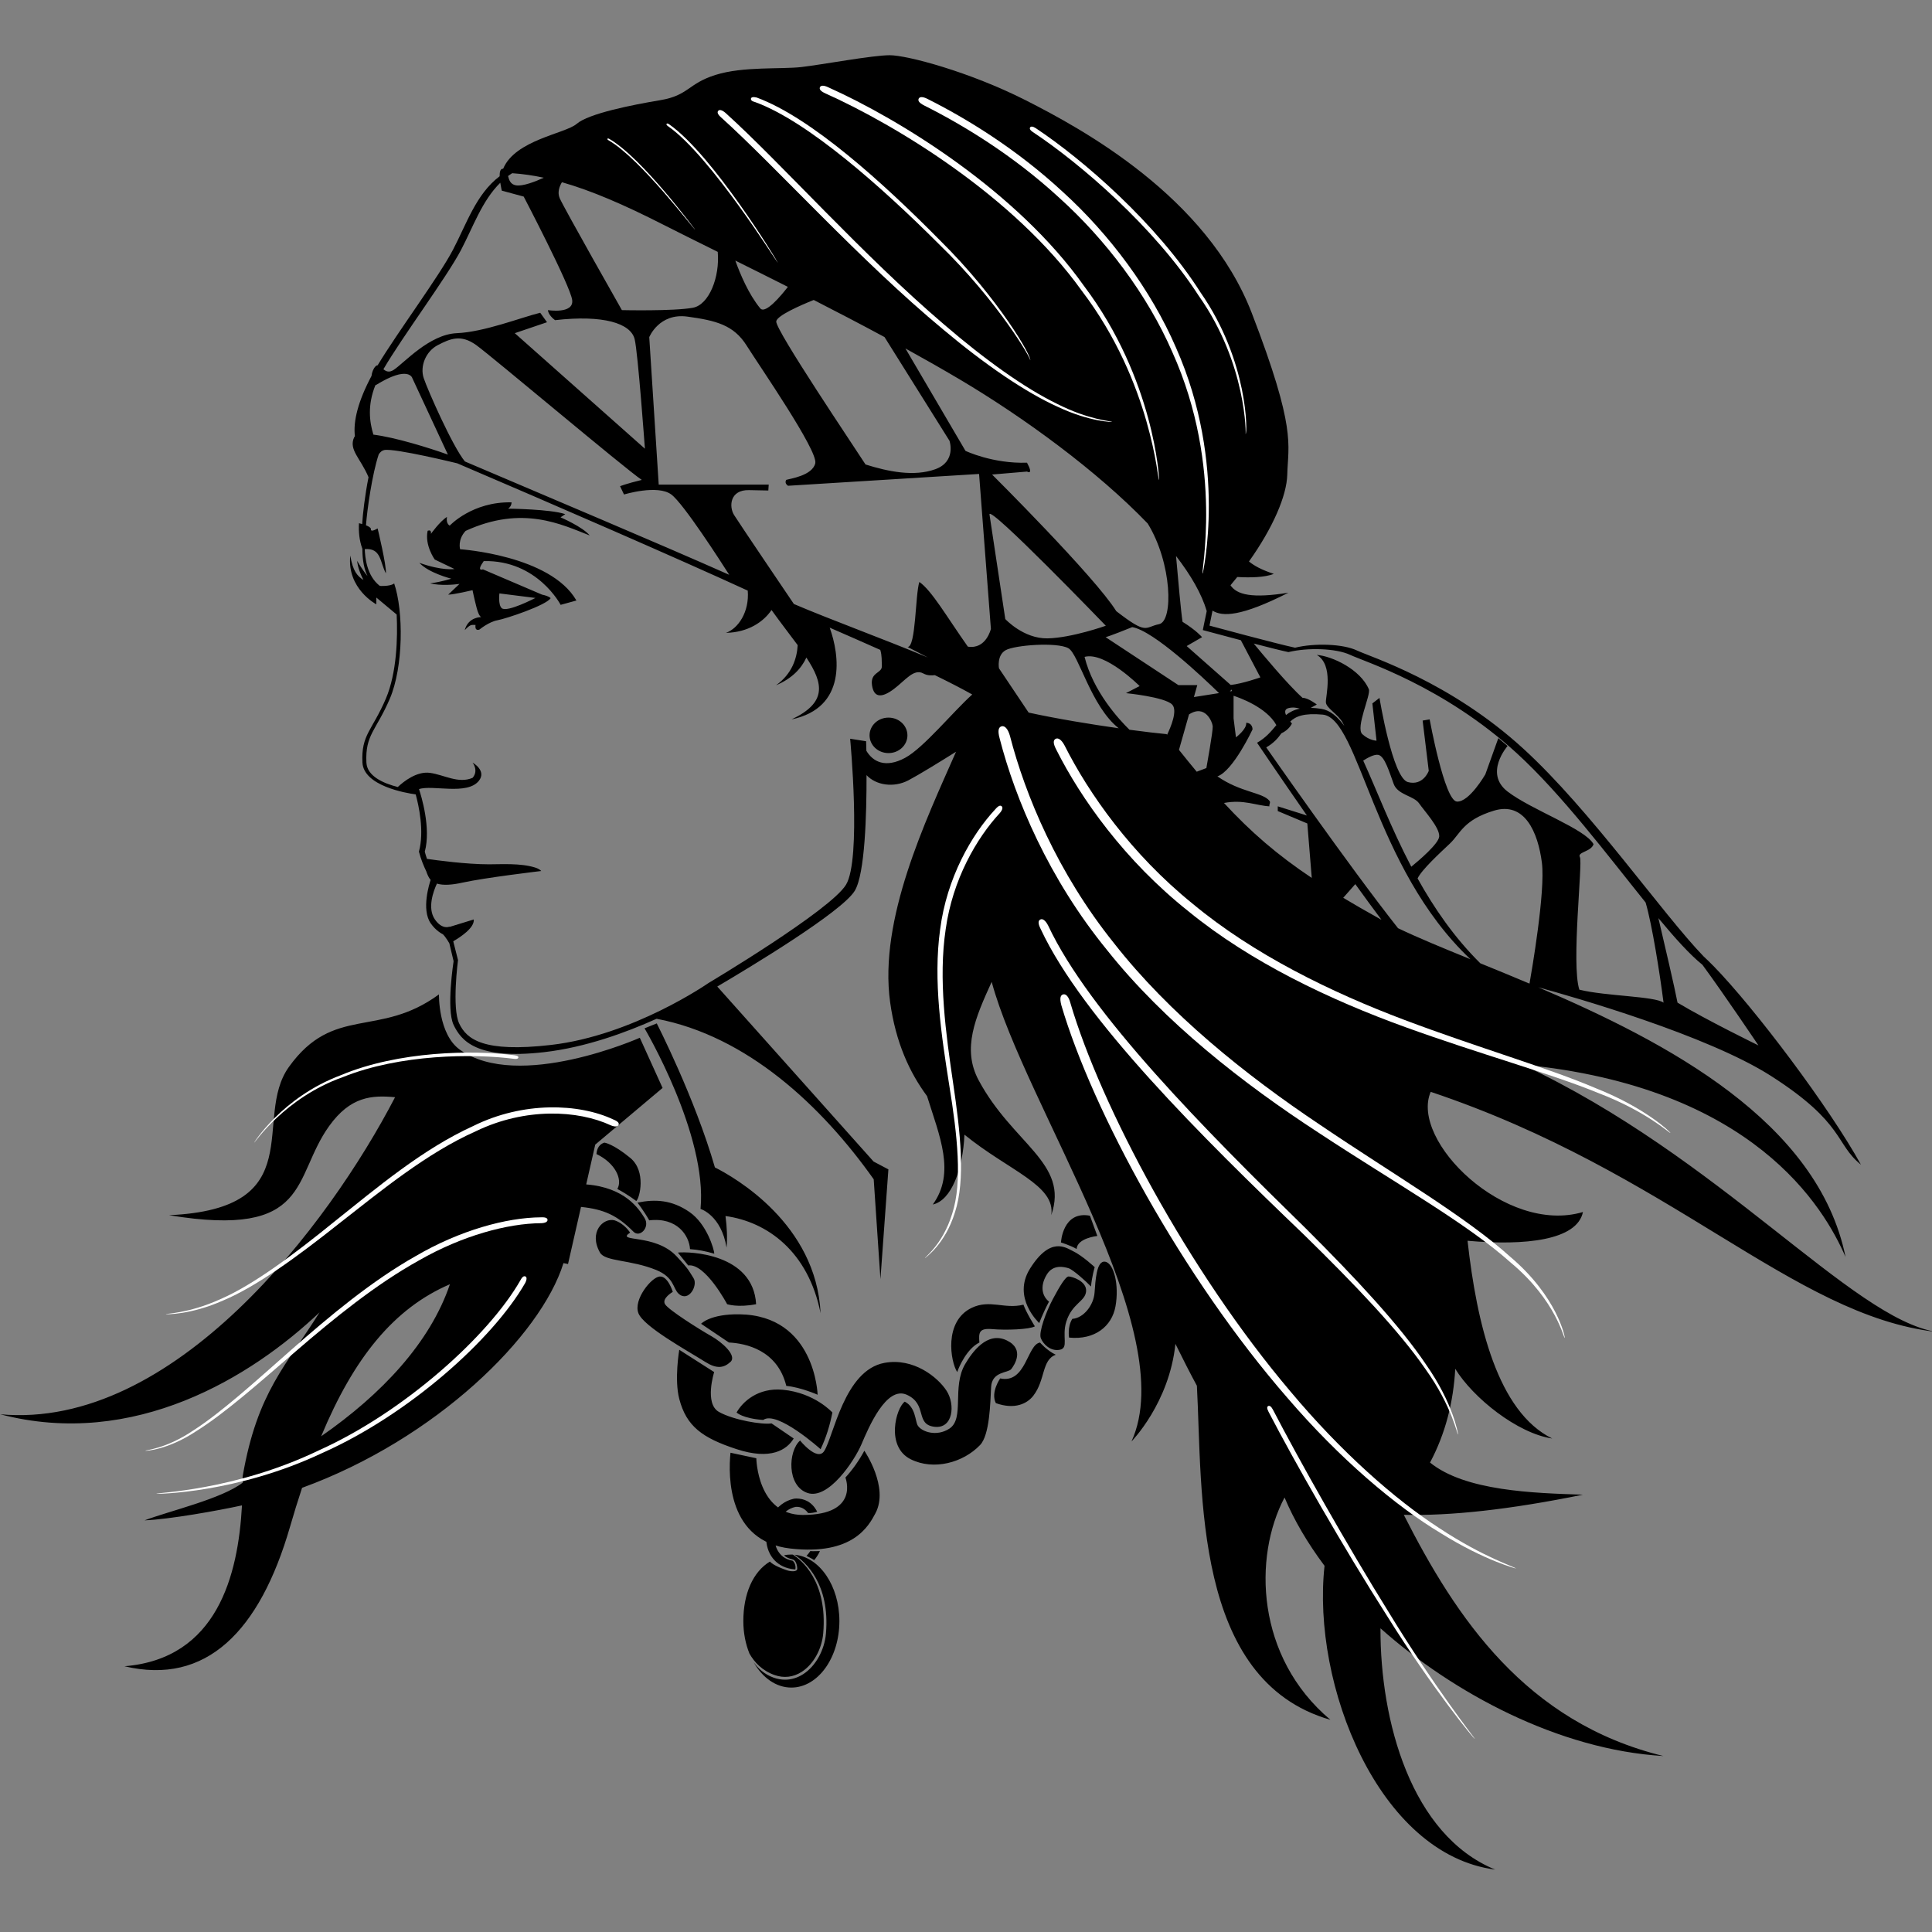 <?xml version="1.0" encoding="utf-8"?>
<!-- Generator: Adobe Illustrator 15.0.0, SVG Export Plug-In  -->
<!DOCTYPE svg PUBLIC "-//W3C//DTD SVG 1.1 Tiny//EN" "http://www.w3.org/Graphics/SVG/1.1/DTD/svg11-tiny.dtd">
<svg version="1.1" baseProfile="tiny"
	 xmlns="http://www.w3.org/2000/svg" xmlns:xlink="http://www.w3.org/1999/xlink" xmlns:a="http://ns.adobe.com/AdobeSVGViewerExtensions/3.0/"
	 x="0px" y="0px" width="600px" height="600px" viewBox="-0.09 -17.15 600 600" overflow="visible" xml:space="preserve">
<rect x="-0.09" y="-17.15" width="600" height="600" fill="#808080" stroke="none"/>
<defs>
</defs>
<path d="M435.87,453.29c14.59,0.35,32.7-1.59,55.63-6.25c-15.22-0.5-36.55-1.1-47.48-9.98c4.83-9.09,7.26-18.88,7.83-29.11
	c5.54,9.03,19.3,20.05,30.11,21.64c-16.92-8.3-23.4-35.43-26.29-61.41c17.96,1.61,34.04-0.16,35.84-8.93
	c-24.06,7.16-53.82-22.22-47.28-37.32c74.79,25.05,112.36,69.43,156.99,74.55c-26.34-4.22-67.07-54.28-128.57-83.02
	c71.83,6.92,93.77,44.45,100.41,59.75c-8.55-42.02-55.44-66.65-95.4-83.74c11.11,3.04,52.49,14.88,72.26,27.53
	c22.96,14.69,19.91,21.14,27.92,27.55c-9.78-17.75-32.98-48.6-45.83-61.74l0,0c0,0-0.01-0.01-0.02-0.01
	c-1.06-1.08-2.04-2.04-2.95-2.87c-12.87-13.31-34.99-45.33-56.05-64.58c-22.77-20.82-47.26-28.41-51.67-30.49
	c-4.41-2.08-13.22-2.33-19.22-0.86c-5.76-1.22-26.57-6.86-26.57-6.86s0.46-2.35,0.94-4.65c3.09,1.91,8.81,1.92,23.57-5.57
	c-11.32,1.83-16.01,0.64-17.99-2.31c0.72-0.86,1.43-1.72,2.11-2.57c3.82,0.22,8.53,0.18,11.34-0.98c-3.79-1.21-6.19-2.58-7.71-3.84
	c7.53-10.59,11.73-20.5,11.89-26.95c0.25-9.55,2.94-13.96-11.02-50.2c-13.96-36.24-52.89-57.31-70.28-66.12
	C300.97,5.14,281.62,0,276.23,0c-5.39,0-21.06,2.94-27.43,3.67c-6.37,0.73-18.12-0.25-26.69,2.45c-8.57,2.69-8.33,6.37-17.14,7.84
	c-8.82,1.47-22.29,4.16-25.96,7.35c-3.52,3.05-19.14,4.98-22.84,13.95c0,0,0,0-0.01,0c-0.87-0.08-1.1,1.01-1.08,2.33
	c-7.34,5.54-10.3,14.87-14.53,22.9c-4.39,8.35-17.06,25.36-23.36,35.8c-0.21,0.01-0.42,0.09-0.64,0.32c-0.7,0.7-1.14,1.88-1.26,2.99
	v0c-4.17,7.84-5.73,14.05-5.16,18.74c-0.1,0.1-0.18,0.21-0.24,0.33c-1.76,3.86,2,6.48,4.47,12.38c-1.1,5.51-1.81,11.59-1.97,14.55
	c-0.56-0.16-1-0.26-1-0.26c-0.13,2.64,0.08,5.27,1.05,7.92c0.03,1.84,0.12,5.48,1.6,8.49c-1.8-2.18-3.2-4.72-3.2-4.72
	s0.04,2.27,1.94,5.94c-1.91-1.23-3.3-2.77-4.08-7.59c-1.1,10.29,8.08,15.15,8.08,15.15v-2.11l6.32,5.28
	c0.34,7.13,0.06,18.12-3.36,26.13c-4.24,9.92-7.7,11.16-7.27,19.83c0.36,7.25,13.49,9.48,16.54,9.9c0.92,3.35,2.74,11.44,1,17.77
	c0.63,2.42,1.53,4.56,2.28,6.11c0.34,1.05,0.79,2.02,1.36,2.68c-0.33,0.98-2.98,9.16,0.03,13.49c0.81,1.16,1.7,2,2.52,2.61v0
	c0,0,0,0,0,0c0.47,0.35,0.92,0.62,1.31,0.83c1.01,1.06,1.95,2.76,1.95,2.76l1.32,5.55c0,0-2.33,14.88,0,19.78
	c2.33,4.9,7.16,10.88,28.1,8.47c12.85-1.47,25.52-6.12,34.96-10.38l-0.01,0.01c28.11,5.35,51.26,27.03,67.42,49.85l2.09,31.01
	l2.47-34.09l-4.6-2.43l-48.54-54.35c9.85-5.8,38.69-23.15,42.69-29.73c3.2-5.27,3.69-23.92,3.66-35.93
	c2.92,3.15,8.46,4.02,13.05,1.59c3.27-1.73,9.53-5.58,14.75-8.85c-9.45,21.46-24.03,51.98-20.47,77.79
	c1.73,12.48,6.04,21.84,11.46,29.15c3.9,12.49,8.92,23.81,1.79,33.67c5.74-1.25,9.35-10.88,9.83-21.69
	c13.87,11.27,28.37,15.71,26.96,24.99c5.63-16.16-11.89-22.03-22.54-41.87c-5.27-9.81-1.01-19.5,4.04-30.57
	c10.46,38.6,59.02,108.57,43.42,142.72c0,0,11.74-11.9,13.64-30.3c2.25,4.55,4.44,8.9,6.67,13.01
	c1.77,32.68-1.36,91.47,41.46,103.74c-23.15-19.46-24.02-50.53-14.24-69.04c2.92,6.96,7.13,14.15,12.42,21.22
	c-4.04,36.83,16.76,89.65,53,94.34c-26.11-10.7-35.72-46.13-35.63-74.94c22.46,20.03,55.36,37.75,87.86,39.67
	C473.73,517.75,452.13,485.31,435.87,453.29 M434.08,271.11c-15.5-19.61-40.93-56.15-40.93-56.15c2.33-1.33,3.65-2.88,4.7-4.36
	c2.48-1.15,3.28-3.06,3.28-3.06s-0.22-0.24-0.52-0.6c1.72-1.67,4.31-2.68,10.07-2.16c11.43,1.03,15.61,47.44,45.9,75.97
	C448,277.26,440.3,274.09,434.08,271.11 M400.03,202.77c1.35-0.36,2.6-0.15,3.53,0.16c-1.79,0.36-3.13,1.07-4.27,1.98
	C398.88,203.98,398.86,203.08,400.03,202.77 M423.27,219.06c1.36-0.88,3.41-2.01,4.67-1.78c2.02,0.37,3.49,5.51,4.78,9
	c1.28,3.49,6.24,3.67,7.9,6.06c1.65,2.39,6.43,7.53,6.25,10.29c-0.15,2.23-6.33,7.48-8.67,9.39
	C431.86,239.93,427.4,228.09,423.27,219.06 M474.91,288.32c-5.27-2.23-10.39-4.32-15.27-6.31c-8.12-8.03-14.39-17.19-19.49-26.36
	c1.3-2.73,7.02-7.98,10.02-10.81c3.31-3.12,4.1-7.29,13.65-10.22c9.55-2.94,13.71,6.61,14.94,16.16
	C479.9,259.66,475.52,284.87,474.91,288.32 M520.88,294.23c-0.81-4.32-4.2-18.84-5.94-26.25c5.15,6.22,9.78,11.36,13.67,14.49
	c6.84,9.31,17.4,25.04,17.4,25.04S530.06,299.74,520.88,294.23 M419.25,186.24c4.41,2.08,28.9,9.67,51.67,30.49
	c14.01,12.81,28.16,31.63,40.05,46.4c2.05,6.96,4.46,22.41,5.57,31.11c-2.68-2.02-18.07-2.02-26.15-4.04
	c-2.57-7.9,1.1-39.49,0.18-41.14c-0.92-1.65,3.49-1.65,4.23-4.04c-2.57-4.78-19.29-10.65-26.7-16.35c-7.41-5.69,0-14.14,0-14.14
	l-2.87-2.45l-4.04,11.26c0,0-4.96,8.63-8.81,8.45c-3.86-0.18-8.48-25.53-8.48-25.53l-2.18,0.37l1.9,15.61c0,0-1.71,4.77-6.49,3.49
	c-4.77-1.29-8.81-26.14-8.81-26.14l-2.21,1.71l1.29,11.57c0,0-2.21,0-4.41-2.02c-2.2-2.02,2.74-12.26,2.02-13.96
	c-2.62-6.15-11.39-10.29-16.16-10.65c5.33,3.12,2.75,12.86,2.82,14.69s3.79,3.67,5.26,6.43c0.14,0.25,0.29,0.57,0.46,0.93
	c-2.18-2.98-4.46-4.87-7.09-5.29c-1.21-0.19-2.31-0.3-3.3-0.33l1.85-1.03c0,0-2.76-2.12-4.41-2.06
	c-4.55-4.03-12.84-14.03-15.17-16.87c4.44,1.15,8.63,2.21,10.76,2.66C406.03,183.91,414.84,184.16,419.25,186.24 M374.67,172.62
	c-0.57,2.62-1.21,5.91-1.21,5.91s5.61,1.52,11.81,3.15l6.06,11.54c0,0-5.7,2-9.21,2.35l-13.68-12.08l4.78-2.76
	c0,0-1.65-2.02-6.06-4.77c-0.48-3.11-1.42-13.54-2.02-20.44C369.75,161.49,373.1,167.28,374.67,172.62 M382.49,197.46l-0.62,0.1
	l0.52-0.57C382.43,197.16,382.46,197.32,382.49,197.46 M374.56,221.38l-3,1.13c-1.78-2.14-3.61-4.39-5.51-6.78l3.12-11.01
	c5.05-3.28,7.25,2.38,7.36,3.68C376.64,209.87,374.56,221.38,374.56,221.38 M370.69,199.33l1.05-3.72h-5.88l-22.59-14.88
	c0,0,1.47-0.37,8.26-3.12c6.61,1.08,22.07,15.72,26.96,20.49L370.69,199.33z M319.36,204.15l-9.21-13.75c0,0-0.74-4.04,2.08-5.63
	c2.82-1.59,15.92-2.57,19.47-0.61c3.2,1.77,7.01,18.09,15.64,24.86C338.71,207.8,328.3,206.1,319.36,204.15 M246.46,170.43
	c-0.2-0.29-17-25.1-18.59-27.66c-1.59-2.57-1.35-7.84,4.65-7.71l6,0.12l0.12-1.84h-34.16l-2.94-45.79c0,0,3.06-7.59,11.88-6.37
	c8.82,1.22,14.33,2.57,18.37,9c4.04,6.43,22.22,32.69,21.31,36.55c-0.92,3.86-7.9,4.78-9,5.14c-0.73,1.1,0.55,1.84,0.55,1.84
	l59.32-3.67l3.67,48.12c0,0-1.47,6.43-7.16,5.51c-6.61-9.37-11.2-17.41-15.06-20.09c-1.29,3.93-1.05,20.41-3.67,20.18
	c2.14,1.11,4.24,2.19,6.32,3.28C273.95,181.15,257.78,175.27,246.46,170.43 M144.29,126.16c-3.85-4.69-11.56-22.2-12.79-25.87
	c-1.22-3.67,0.61-8.33,4.41-10.28c3.8-1.96,7.1-3.43,11.88,0c4.78,3.43,46.28,38.45,51.43,41.88c-5.02,1.22-6.74,1.96-6.74,1.96
	l1.22,2.57c0,0,10.41-3.18,14.69,0c3.81,2.83,15.48,21,17.99,24.94C204.07,151.45,169.87,137.08,144.29,126.16 M236.01,78.61
	c-3.57-4.31-6.24-10.65-7.74-14.83c5.16,2.56,10.64,5.29,16.32,8.16C242.65,74.45,237.63,80.56,236.01,78.61 M252.62,76.01
	c7.23,3.7,14.65,7.56,21.99,11.52l20.18,32.22c0,0,2.2,6.43-4.41,8.82c-6.61,2.39-14.69,0.73-21.67-1.47
	c-3.14-4.93-28.1-41.88-27.73-44.45C241.23,80.86,248.32,77.74,252.62,76.01 M325.21,181.1c-7.47,0.12-13.1-6-13.1-6l-4.9-32.45
	c-0.53-3.49,36.12,34.53,36.12,34.53S332.68,180.97,325.21,181.1 M356.34,145.43c7.56,12.27,8.05,30.34,3.52,31.26
	c-4.53,0.92-3.55,3.49-13.28-4.04c-6.61-10.65-38.57-42.43-38.57-42.43l10.84-0.92c0,0,2.2,1.29,0-2.76
	c-10.65,0.37-19.1-3.67-19.1-3.67L281.1,91.07c5.75,3.17,11.4,6.38,16.81,9.58C317.88,112.49,340.63,129.1,356.34,145.43
	 M205.71,52.53c4.81,2.45,10.63,5.33,17.1,8.54c0.7,7.76-2.68,16.44-7.73,17.36c-6.06,1.1-22.04,0.73-22.04,0.73
	s-17.82-31.41-19.29-34.71c-0.81-1.82-0.12-3.69,0.67-5.01C183.51,42.03,193.56,46.35,205.71,52.53 M158.98,36.64
	c3.21,0.22,6.46,0.68,9.81,1.4c-2.52,1.15-6.48,2.73-8.63,2.37c-1.73-0.29-2.15-1.64-2.47-2.89
	C158.1,37.21,158.54,36.92,158.98,36.64 M143.08,60.49c3.75-7.13,6.5-15.27,12.2-20.89c0.19,1.33,0.47,2.46,0.47,2.46l6.8,1.84
	c0,0,14.51,27.73,15.06,32.14c0.55,4.41-7.53,3.12-7.53,3.12s0,1.47,2.2,3.12c14.95-1.71,23.51,0.95,24.73,5.91
	c1.02,4.14,3.18,34.01,3.18,34.01l-40.41-35.88l10.01-3.4l-2.11-2.94c-6,1.47-17.33,5.97-25.9,6.34
	c-8.57,0.37-16.41,9.31-19.59,11.39c-1.46,0.96-2.43,0.46-3.21-0.19C124.98,87.24,138.51,69.17,143.08,60.49 M116.49,102.46
	c0.03,0.01,0.05,0.02,0.08,0.02c10.29-6.37,11.39-2.2,11.39-2.2l11.05,23.75c-5.88-2.11-16.46-5.37-23.14-6.2
	C114.64,113.81,113.99,108.7,116.49,102.46 M117.41,164.61l0.37,0.12C117.66,164.7,117.53,164.66,117.41,164.61 M281.01,218.2
	c-6.19,3.33-10.04,1.18-12.04-2.19c-0.04-1.86-0.08-2.96-0.08-2.96l-4.96-0.78c0,0,3.55,37.39-1.29,45.35
	c-4.84,7.96-42.67,30.5-42.67,30.5s-23.39,16.31-48.98,19.25c-20.94,2.41-26.14-1.75-28.47-6.65c-2.33-4.9-0.37-19.71-0.37-19.71
	l-1.48-5.84c2.2-1.27,6.65-4.18,6.37-6.77c-2.46,0.78-5.33,1.65-7.51,2.31l-0.02-0.09c0,0-2.24,1.07-4.53-2.22
	c-2.43-3.49-0.48-8.78,0.62-11.14c2.04,0.63,4.79,0.39,7.92-0.3c7.07-1.56,24.46-3.61,24.46-3.61s-0.39-0.62-1.96-1.1
	c-4.52-1.39-10.46-0.98-14.23-0.98c-7.09,0-16.34-1.26-19.28-1.69c-0.24-0.71-0.47-1.45-0.68-2.22c2-7.32-1.1-17.35-1.79-19.44
	c4.06-1.43,14.98,2.01,18.6-2.6c2.48-3.16-1.96-5.63-1.96-5.63s1.96,2.45,0,4.72c-4.41,1.91-8.82-0.93-13.22-1.54
	c-4.09-0.57-8.17,2.65-10.01,4.39c-4.46-1.13-9.54-3.35-9.75-7.58c-0.42-8.68,3.03-9.92,7.27-19.83c4.24-9.92,4.29-27.18,1.35-35.82
	c0,0-0.75,0.84-3.98,0.8c-0.18,0-0.37-0.03-0.55-0.08c-4.05-3.2-4.5-8.88-4.6-11.37c5.15-0.4,4.68,4.01,6.56,7.53
	c0.25-2.33-2.57-13.96-2.57-13.96s-2.33,1.47-2.08,0.12c-0.1-0.42-0.79-0.79-1.53-1.08c0.34-4.74,1.9-15.87,3.96-22.05
	c0.46-0.7,1.04-1.2,1.74-1.33c3.31-0.61,22.65,4.13,22.65,4.13c28.71,12.27,68.48,29.54,90.21,39.53
	c0.54,6.64-2.98,11.79-6.77,13.12c6.95-0.15,11.72-3.47,14.15-7.1c2.9,4.05,5.73,7.66,8.13,10.92c-0.24,4.17-1.8,8.95-6.73,12.46
	c5.01-2.11,7.89-5.26,9.43-8.61c5.39,8.18,6.38,14-4.59,19.2c17.2-3.61,14.91-19.95,11.83-28.49c5.02,2.19,10.37,4.53,15.71,6.91
	c0.56,1.86,0.41,3.33,0.49,4.99c0.12,2.33-3.67,1.83-3.06,6c0.61,4.16,3.31,3.8,6.86,1.1c3.55-2.69,6.12-6.37,9.06-4.78
	c1.31,0.71,2.48,0.64,3.6,0.54c4.2,2.04,8.14,4.06,11.61,6C295.98,203.77,286.75,215.11,281.01,218.2 M350.68,209.48
	c-3.31-3.23-11.27-11.88-13.95-22.63c6.37-1.72,17.1,9.06,17.1,9.06l-4.24,2.2c0,0,12,1.18,14.33,3.53c1.81,1.83-0.47,7.15-1.56,9.4
	c-0.05-0.07-0.1-0.13-0.16-0.2C359.65,210.61,355.56,210.13,350.68,209.48 M380.03,232.22c6.14-1.17,10,0.83,14.12,1.04
	c-0.19-0.58,0.46-1.15,0-1.71c-2.15-2.66-8.94-2.57-16.16-7.59c4.9-1.71,10.9-14.57,10.9-14.57s0.12-1.96-1.96-2.08
	c0.24,1.96-3.18,4.53-3.18,4.53l-0.74-5.88v-7.03c1.52,0.49,10.21,3.48,13.29,9.11c-1.57,1.88-3.23,3.91-6,5.48
	c0,0,6.77,10.05,15.48,22.59l-9.05-2.85v1.47l9.18,3.86l1.38,16.91C396.57,248.32,388.45,241.33,380.03,232.22 M428.31,268.15
	c-4.06-2.26-7.78-4.4-11.25-6.48l3.75-4.25c2.81,3.9,5.57,7.66,8.13,11.08C428.74,268.39,428.52,268.27,428.31,268.15
	 M183.05,149.14c-2.2-2.69-9.06-5.63-9.06-5.63l1.47-0.98c-4.53-1.59-17.76-1.71-17.76-1.71s0.98-0.49,1.1-1.96
	c-12.21-0.3-19.22,7.22-19.22,7.22s-1.22-0.49-0.86-2.69c-2.2,1.35-4.99,5.27-4.99,5.27s0.34-1.47-1.01-0.98
	c-0.98,4.53,2.21,8.94,2.21,8.94l6.12,2.94c0,0-3.69,0.65-10.91-1.92c2.94,3.18,9.9,4.92,9.9,4.92s-2.66,0.92-6.58,1.47
	c3.44,0.77,7.34,0.4,9.15,0.16l-3.51,3.33c1.71,0,7.56-1.38,7.56-1.38s0.52,2.6,1.26,5.42c0.73,2.82,1.45,2.94,1.45,2.94
	s-4.04-0.12-5.13,4.04c1.83-1.88,2-1.61,3.35-1.61c-0.28,2.14,1.24,1.42,1.24,1.42s2.89-2.39,5.59-2.88
	c2.69-0.49,15.15-4.65,16.5-6.86c-0.58-0.58-1.79-0.91-2.67-1.09l-18.36-7.85c0,0-2.2,0.86,0.25-2.57
	c16.65-0.37,23.88,13.59,23.88,13.59l4.9-1.35c-8.08-14.08-36.12-15.92-36.12-15.92s-0.86-2.94,1.71-5.7
	C162.24,139.58,174.48,145.83,183.05,149.14 M155.01,167.14l11.17,1.41c0,0-8.79,4.59-10.44,3.18
	C154.56,170.71,155.01,167.14,155.01,167.14 M281.72,211.22c0,3.04-2.63,5.51-5.88,5.51c-3.25,0-5.88-2.47-5.88-5.51
	c0-3.04,2.63-5.51,5.88-5.51C279.09,205.71,281.72,208.17,281.72,211.22 M317.75,388.03c0.92,2.57,3.55,6.73,3.55,6.73
	c-1.71,0.98-9.06,1.23-13.22,0.86c-4.16-0.37-4.26,1.1-4.01,4.16c-3.83,1.9-6.28,7.35-6.89,9.18c-2.08-3.18-4.25-15.78,4.52-19.96
	C307.34,386.31,311.87,389.5,317.75,388.03 M327.79,403.58c-4.41,1.59-3.19,7.84-6.98,12.73c-1.88,2.43-5.75,4.41-11.63,2.29
	c-1.71-3.35,1.35-7.67,1.35-7.67c8.08,1.71,8.33-10.53,12.37-11.14C322.89,399.78,324.97,402.23,327.79,403.58 M307.71,413.62
	c-0.25,4.9-0.43,14.87-3.43,18c-5.26,5.49-14.41,7.98-21.55,4.41c-7.84-3.92-4.56-15.92-1.84-17.88c3.43,1.72,3.23,6.11,4.04,7.41
	c1.23,1.96,5.83,3.54,9.8,0.98c4.86-3.15,0.7-12.92,4.93-20.08c2.07-3.5,6.77-10.33,12.95-7.32c5.62,2.73,2.31,7.68,1.34,8.91
	C312.96,409.27,307.95,408.72,307.71,413.62 M226.28,399.78l-8.64-5.82c0,0,2.77-3.08,11.95-2.94
	c23.52,0.36,24.24,24.98,24.24,24.98s-5.14-2.3-9.73-2.75C241.34,402.05,231.42,400.03,226.28,399.78 M268.34,433.39
	c0,0,7.78,11.33,3.43,19.45c-2.07,3.87-6.93,13.13-26.39,10.92c-19.47-2.2-19.35-22.41-18.61-29.75l8.02,1.71
	c0,0,0.27,17.61,14.45,17.61c17.82,0,13.22-11.61,13.22-11.61C264.73,439.22,266.69,436.44,268.34,433.39 M236.93,423.83
	c-6.43-0.47-8.27-2.31-8.27-2.31c1.84-3.3,6.61-7.78,14.33-7.07c9.92,0.92,15.43,7.07,15.43,7.07c-0.79,3.98-1.95,7.81-3.67,11.39
	C254.75,432.9,241.16,420.72,236.93,423.83 M267.42,431.44c-2.2,5.14-10.29,17.26-16.74,15.06c-6.46-2.2-6.03-12.98-2.3-16.28
	c0,0,5.33,6.59,7.48,3.28c2.95-4.55,6.24-25.11,18.73-27.4c9.01-1.65,16.52,4.41,19.28,8.66c2.76,4.25,2.08,11.97-3.86,11.18
	c-5.94-0.8-2.02-6.98-8.45-9.92S269.62,426.29,267.42,431.44 M228.67,432.9c-10.65-3.49-15.59-7.08-17.81-15.61
	c-1.58-6.05,0-15.25,0-15.25l10.84,6.92c0,0-3.12,9.8,1.47,12.37c4.59,2.57,13.59,4.04,16.35,3.57l6.88,4.69
	C244.28,433.09,239.32,436.39,228.67,432.9 M346.33,388.58c-1.12,6.18-6.45,10.47-14.41,9.67c0,0-0.58-3.34,1.01-5.82
	c3.55-0.25,6.61-4.29,6.9-8.08c0.29-3.8,0.57-10.04,3.26-9.67C345.78,375.05,347.55,381.87,346.33,388.58 M331.06,393.29
	c-1.47,4.67,0.87,8.2-2.05,8.75c-2.91,0.55-5.22-1.86-5.88-3.66c-0.66-1.8,1.59-8.04,3.79-12.16c2.06-3.85,3.89-6.95,4.87-6.95
	c0.98,0,5.66,1.41,5.42,4.59C336.97,387.05,332.86,387.57,331.06,393.29 M218.93,405.8c-5.69-3.59-19.1-10.92-20.75-15.11
	c-1.65-4.2,4.04-11.23,6.61-11.41c2.57-0.19,4.06,4.77,4.06,4.77s-3.51,2.02-2.41,3.83c1.1,1.81,10.84,7.92,14.33,9.89
	c3.49,1.97,8.08,6.11,6,8.03C224.68,407.72,222.48,408.04,218.93,405.8 M213.64,375.84c-1.19-1.44-3.21-3.99-3.21-3.99
	c3.49-0.37,23.39,0.21,24.3,16.03c-5.69,1.12-9,0-9,0S218.96,375.11,213.64,375.84 M203.69,377.25c-7.96-3.25-15.86-2.57-17.45-5.4
	c-3.6-6.39,1.04-10.89,4.5-10.02c3.12,1,4.85,3.82,4.85,3.82c-4.66,3.12,7.71,0.14,14.44,7.36c4.04,4.33,3.83,4.56,5.27,6.79
	c1.44,2.23-1.51,7.58-4.6,4.86C208.88,383.07,209.37,379.57,203.69,377.25 M201.54,361.84c-1.8-3.14-3.66-5.5-3.66-5.5
	c5.5-1.13,10.68-0.87,16.15,2.91c5.45,3.76,7.68,11.72,7.71,12.95c-2.78-0.83-5.1-1.23-7.54-1.42
	C213.96,366.62,210.25,360.81,201.54,361.84 M196.65,365.38c1.93,1.95,5.25-1.35,3.42-4.28c-1.7-2.73-5.95-9.47-18.11-10.42
	l2.81-12.36l20.91-17.6l-7.07-15.58c0,0-37.71,16.74-55.93,3.67c-6.7-4.81-6.45-17.14-6.45-17.14
	c-18.68,13.71-32.68,3.13-46.6,22.53c-11.51,16.04,7.16,44.07-37.22,46.04c44.33,7.29,38.2-11.63,49.71-27.67
	c6.65-9.27,13.31-9.63,20.48-8.97C102.03,363.25,53.93,426.97,0,422.07c41.58,10.87,78.06-11.63,99.16-31.67
	c-10.33,16.49-19.33,24.69-23.86,50.77c-0.12,0.69,0,1.41-0.01,2.12c-6.51,5.04-22.8,8.8-30.48,11.72
	c7.68-0.31,22.85-3.03,30.25-4.65c-1.19,21.7-7.66,47.61-36.5,49.96c25.35,6,42-10.77,51.43-43.35c1.21-4.2,2.46-8.21,3.73-12.06
	c41.46-15.1,74.13-47.1,81.18-69.79c0.93,0.16,1.41,0.29,1.41,0.29l4.04-17.74C187.46,358.4,191.63,360.29,196.65,365.38
	 M99.65,428.9c10.14-24.36,22.59-39.76,39.99-47.22C133.47,399.87,118.43,415.85,99.65,428.9 M254.75,390.69
	c-3.82-19.17-16.53-28.39-29.53-30.19c0.46,3.55,0.61,6.86,0.33,9.8c-1.65-10.06-8.08-12.01-8.08-12.01
	c2.2-23.02-17.39-56.08-17.39-56.08l3.79-1.53c0,0,11.81,23.04,18.06,44.72C228.05,348.48,253.45,362.94,254.75,390.69
	 M191.63,352.09c1.72-2.94-0.67-8.08-6.49-10.84c0.16-1.93,1.01-3.07,2.45-3.55c0,0,2.69,0.31,8.08,4.77
	c4.97,4.12,2.93,12.43,1.84,13.37C197.5,355.85,195.08,353.93,191.63,352.09 M334.27,370.73c-1.99-1.15-4.87-2.02-4.87-2.02
	s0.5-9.92,9-8.31c1.01,2.71,2.3,6.29,2.3,6.29S334.46,367.33,334.27,370.73 M333.08,371.37c2.99,1.43,6.8,5.01,6.8,5.01
	s-0.87,2.89-1.15,6.01c-1.56-1.65-5.7-5.33-6.99-5.69c-1.29-0.37-4.77-1.33-6.77,2.02c-2.34,3.91-1.15,6.9,0.72,8.36
	c-1.91,3.58-3.03,6.66-3.03,6.66s-8.6-7.85-2.83-16.97C326.19,366.69,330.93,370.35,333.08,371.37 M247.26,450.81
	c-0.21,0-0.31,0.02-0.31,0.02c-4.41,0.96-6.78,5.85-6.53,10.01c0.09,1.4,0.77,5.85,5.64,6.7c0.79,0.61,1.05,1.9,0.84,2.69
	c-0.01,0-0.03,0-0.04,0h0c-0.11,0-0.21,0-0.3-0.01c-5.04-0.46-8.38-3.99-8.71-9.21c-0.33-5.25,2.78-11.43,8.55-12.7
	c0.24-0.05,0.54-0.08,0.86-0.08c2.27,0,4.82,0.93,6.44,4.11c-0.89,0.26-1.83,0.45-2.81,0.4
	C249.48,450.81,247.76,450.81,247.26,450.81 M254.54,464.55c-0.4,0.94-1.13,2.06-1.78,2.81c-0.65-0.44-1.51-0.86-2.39-1.31
	c0.2-0.17,0.98-1.13,1.19-1.5C252.21,464.65,254.26,464.54,254.54,464.55 M232.67,496.41c-1.22-2.99-1.91-6.44-1.91-10.12
	c0-8.47,2.98-15.29,8.25-18.48c1.15,1.27,4.23,2.33,5.23,2.69c1,0.36,3.26,0.64,3.26-0.46c0-1.06-0.44-2.68-1.41-2.89
	s-1.98-0.59-2.71-1.27c0.8-0.19,1.45-0.25,2.29-0.25c0.16,0,0.31,0.01,0.47,0.02c2.51,1.6,10.81,8.15,9.43,24.4
	c-0.42,4.96-3.04,9.67-6.67,12c-2.63,1.69-5.55,2.03-8.47,0.99C236.65,501.7,234.22,499.12,232.67,496.41 M260.59,486.29
	c0,11.41-6.68,20.65-14.92,20.65c-4.75,0-8.99-3.08-11.72-7.88c1.45,2.03,3.44,3.8,6.19,4.79c1.2,0.43,2.4,0.64,3.59,0.64
	c1.95,0,3.85-0.58,5.63-1.72c3.84-2.47,6.62-7.44,7.06-12.65c1.3-15.39-6.38-22.19-9.76-24.44
	C254.44,466.4,260.59,475.35,260.59,486.29"/>
<path fill="#FFFFFF" d="M233.13,13.47c-0.07,0.41,0.18,0.82,1.36,1.11c16.2,5.92,39.17,26.24,57.04,44.11
	c18.41,17.8,29.03,36.16,28.29,36.08c0.87-0.68-9.76-19.26-27.89-37.17c-17.74-17.99-40.08-38.2-57.02-44.46
	C233.77,12.86,233.2,13.06,233.13,13.47"/>
<path fill="#FFFFFF" d="M222.97,17.26c-0.35,0.41-0.3,1.03,0.96,2.12c16.87,15.19,43.2,44.51,68.97,65.86
	c12.79,10.74,25.48,19.46,35.57,23.98c10.08,4.73,17.14,4.72,16.82,4.64c-0.11-0.22-7.28-0.58-17.17-5.63
	c-9.93-4.82-22.32-13.68-34.85-24.46c-25.24-21.47-51-50.48-68.05-65.86C224.1,16.94,223.32,16.85,222.97,17.26"/>
<path fill="#FFFFFF" d="M206.93,21.31c-0.1,0.16-0.06,0.38,0.41,0.71c13.37,9.28,34.22,42.93,34.11,42.39
	c0.05-0.19-20.13-33.44-33.72-42.95C207.31,21.15,207.03,21.15,206.93,21.31"/>
<path fill="#FFFFFF" d="M188.56,25.96c-0.05,0.12,0,0.27,0.36,0.47c9.95,5.7,26.85,28.15,26.83,27.69
	c-0.08-0.06-16.43-22.24-26.61-28.13C188.81,25.81,188.62,25.83,188.56,25.96"/>
<path fill="#FFFFFF" d="M254.56,9.92c-0.24,0.53-0.01,1.15,1.61,1.9c21.98,9.85,58.72,32.05,79.62,61.23
	c21.94,28.74,23.73,59.83,24.06,58.81c0.17,0.06-1.43-31.26-23.32-60.24c-20.82-29.4-57.33-51.77-79.48-61.7
	C255.63,9.26,254.8,9.39,254.56,9.92"/>
<path fill="#FFFFFF" d="M285.23,13.47c-0.28,0.57-0.05,1.25,1.7,2.14c11.83,5.93,27.43,15.31,41.84,28.57
	c14.52,13.07,27.47,30.21,35.21,48c16.3,36.11,8.54,69.79,9.47,68.71c-0.1,0.19,7.86-33.61-8.32-70.07
	c-7.74-17.91-20.64-35.2-35.17-48.39c-14.41-13.37-30.05-22.87-42.02-28.87C286.42,12.79,285.51,12.9,285.23,13.47"/>
<path fill="#FFFFFF" d="M319.83,22.41c-0.22,0.35-0.13,0.81,0.94,1.51c14.41,9.56,37.55,29.32,51.41,50.78
	c15.04,21.25,14.67,43.61,14.56,42.92c0.61,0.07,0.94-22.52-13.97-43.91c-13.74-21.6-36.61-41.36-51.17-51.04
	C320.65,22.05,320.05,22.06,319.83,22.41"/>
<path fill="#FFFFFF" d="M311.01,208.4c-0.88,0.21-1.4,1.1-0.63,3.85c4.81,18.68,15.23,43.5,33.34,65.66
	c17.81,22.4,42.28,41.48,65.77,56.77c23.43,15.45,45.86,27.99,59.58,40.27c14.39,11.98,16.57,24.09,16.78,23.37
	c0.16-0.08-2.29-12.79-16.88-25.13c-13.92-12.59-36.13-25.46-59.13-41.03c-23.07-15.42-46.82-34.47-64.02-56.46
	c-17.49-21.79-27.52-45.95-32.26-64.31C312.9,209.06,311.89,208.19,311.01,208.4"/>
<path fill="#FFFFFF" d="M323.02,268.4c-0.64,0.31-0.9,1.07,0.13,3.06c13.06,27.88,50.21,64.68,81.74,94.86
	c15.65,15.31,29.49,29.79,37.66,41.64c8.46,11.77,9.95,20.82,10.17,20.34c0.04-0.15-1.48-9.62-9.94-21.68
	c-8.15-12.15-21.85-26.81-37.26-42.18c-31.06-30.36-67.32-66.87-80.09-94.14C324.56,268.6,323.66,268.09,323.02,268.4"/>
<path fill="#FFFFFF" d="M311.01,233.26c-0.37-0.35-0.94-0.32-1.99,0.9c-7.37,7.91-15.08,21.32-17.14,37.3
	c-2.22,15.94,0.41,33.12,2.85,48.55c2.49,15.4,4.11,29.91,0.89,39.78c-3.06,9.93-8.94,13.73-8.37,13.78c-0.14-0.14,6.1-4,9.24-14.25
	c3.31-10.16,1.69-24.79-0.58-40.12c-2.26-15.37-4.62-32.28-2.31-47.74c2.15-15.5,9.62-28.34,16.8-36.09
	C311.28,234.35,311.38,233.61,311.01,233.26"/>
<path fill="#FFFFFF" d="M327.79,212.28c-0.72,0.35-1,1.21,0.18,3.43c7.62,15.15,21.29,34.47,40.98,50.12
	c19.47,15.93,44.18,27.6,67.36,35.99c23.23,8.42,44.97,14.33,59.95,20.47c15.22,5.8,22.55,12.89,22.41,12.39
	c-0.02-0.24-7.66-7.71-23.02-13.81c-15.1-6.45-36.7-12.64-59.57-21.27c-22.82-8.6-46.88-20.36-65.75-36.06
	c-19.09-15.44-32.3-34.27-39.8-49.16C329.53,212.49,328.5,211.93,327.79,212.28"/>
<path fill="#FFFFFF" d="M330.12,291.66c-0.78,0.18-1.24,0.96-0.59,3.42c9.63,32.74,37.67,84.53,70.23,121.93
	c16.12,18.77,33.54,33.54,47.53,41.94c13.88,8.67,23.8,11.14,23.38,10.99c-0.1-0.39-10.09-3.46-23.73-12.49
	c-13.71-8.83-30.62-23.75-46.29-42.49c-31.59-37.28-58.9-88.6-68.33-120.65C331.77,292.25,330.9,291.48,330.12,291.66"/>
<path fill="#FFFFFF" d="M393.78,419.5c-0.37,0.19-0.52,0.64,0.09,1.8c8.13,15.65,23.11,41.96,36.98,63.67
	c13.66,21.86,27.1,38.41,27.09,37.87c-0.14-0.24-13.18-17.02-26.48-38.86c-13.5-21.7-28.14-47.77-36.25-63.38
	C394.69,419.6,394.15,419.31,393.78,419.5"/>
<path fill="#FFFFFF" d="M169.95,361.73c0-0.5-0.41-0.9-2-0.83c-10.8,0.06-25.28,4.06-38.91,12.02
	c-13.76,7.76-26.82,18.7-38.46,28.94c-11.64,10.27-22.14,19.81-30.74,25.29c-8.53,5.78-15.11,6.06-14.78,6.24
	c0.08,0.09,6.99-0.25,15.73-6.04c8.81-5.47,19.42-14.89,31.09-24.94c11.66-10.04,24.67-20.66,38.19-28.15
	c13.41-7.68,27.45-11.47,37.95-11.54C169.35,362.67,169.95,362.23,169.95,361.73"/>
<path fill="#FFFFFF" d="M192,332.23c0.23-0.5,0-1.06-1.61-1.71c-10.62-5.01-27.99-5.69-43.53,2.03c-15.71,7.14-29.88,19.15-43,29.6
	c-13.05,10.59-25.42,19.81-35.58,24.2c-10.12,4.57-17.17,4.39-16.84,4.67c0.1-0.05,7.47,0.28,17.82-4.31
	c10.39-4.38,22.9-13.52,35.98-23.9c13.14-10.26,27.28-21.92,42.59-28.71c15.19-7.3,31.54-6.55,41.81-1.75
	C190.98,332.89,191.77,332.72,192,332.23"/>
<path fill="#FFFFFF" d="M160.89,311.28c0.04-0.31-0.17-0.58-1.14-0.7c-12.92-1.7-36.06-1.33-53.94,6.16
	c-18.45,6.89-27.33,21.43-26.96,20.95c0.15,0.16,9.37-13.89,27.6-20.36c17.67-7.1,40.38-7.31,53.16-5.64
	C160.45,311.8,160.85,311.59,160.89,311.28"/>
<path fill="#FFFFFF" d="M163.1,379.27c-0.43-0.2-0.94-0.04-1.6,1.23c-9.79,17.13-35.96,40.79-62.49,52.74
	c-26.41,12.71-51.17,13.15-50.51,13.52c0.11,0.07,24.99-0.14,51.54-12.69c26.65-11.85,52.83-35.12,62.96-52.75
	C163.6,380.16,163.52,379.47,163.1,379.27"/>
</svg>
